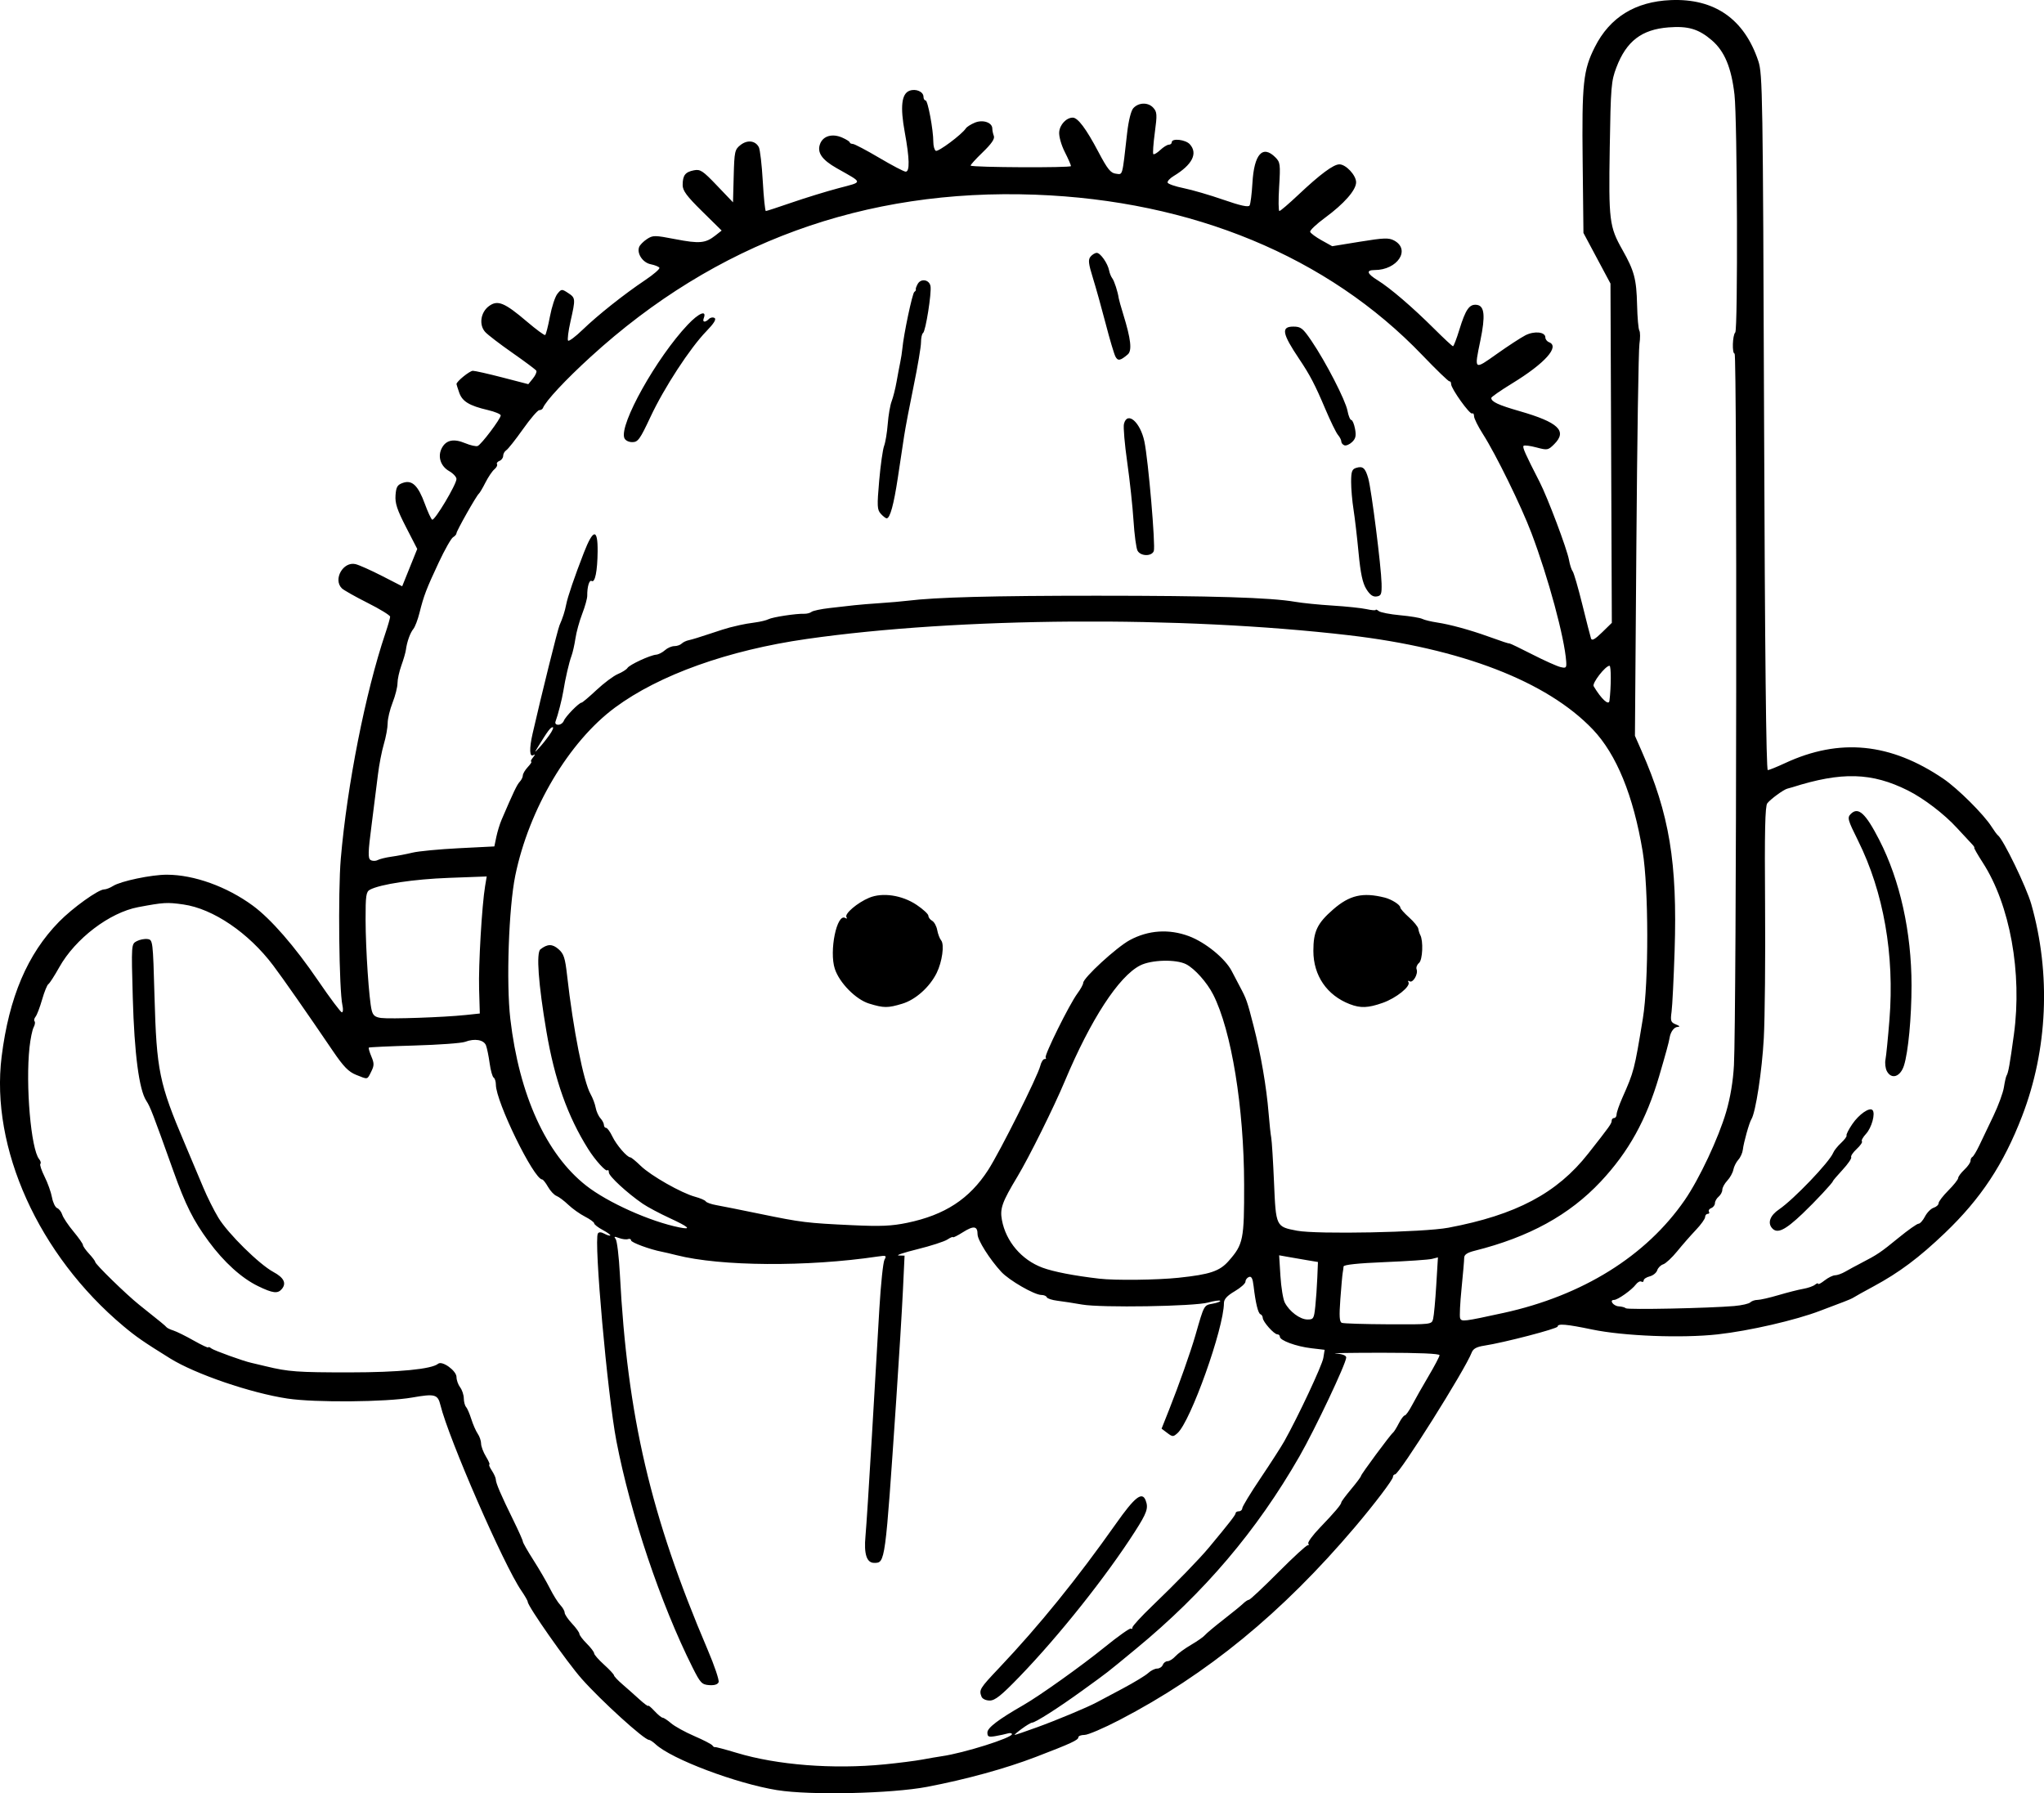 <?xml version="1.0" encoding="UTF-8" standalone="no"?>
<!-- Created with Inkscape (http://www.inkscape.org/) -->

<svg
   width="220.031mm"
   height="193.04mm"
   viewBox="0 0 220.031 193.04"
   version="1.1"
   id="svg5"
   xml:space="preserve"
   xmlns="http://www.w3.org/2000/svg"
   xmlns:svg="http://www.w3.org/2000/svg"><defs
     id="defs2" /><g
     id="layer1"
     transform="translate(-3.822,-50.652)"><path
       style="fill:#000000;stroke-width:0.265"
       d="m 87.497,243.359 c -4.439,-0.719 -11.385,-3.342 -13.112,-4.951 -0.275,-0.256 -0.595,-0.466 -0.71,-0.466 -0.507,-7.9e-4 -5.133,-4.201 -7.227,-6.563 -1.581,-1.783 -5.815,-7.82 -5.815,-8.29 0,-0.112 -0.311,-0.656 -0.691,-1.208 -1.886,-2.739 -7.815,-16.338 -8.709,-19.977 -0.284,-1.157 -0.597,-1.24 -3.035,-0.813 -2.82,0.495 -10.462,0.559 -13.428,0.113 -3.955,-0.595 -9.918,-2.635 -12.634,-4.322 -2.88,-1.79 -3.649,-2.321 -5.027,-3.475 -9.127,-7.644 -14.337,-19.177 -13.11,-29.021 0.795,-6.375 2.778,-11.034 6.174,-14.505 1.469,-1.501 4.234,-3.485 4.859,-3.485 0.207,0 0.64,-0.167 0.962,-0.371 0.831,-0.526 4.139,-1.218 5.798,-1.213 2.925,0.008 6.447,1.277 9.244,3.329 1.949,1.43 4.507,4.371 7.057,8.11 1.265,1.855 2.404,3.373 2.53,3.373 0.126,7e-5 0.155,-0.327 0.065,-0.727 -0.37,-1.634 -0.491,-12.195 -0.181,-15.809 0.678,-7.896 2.654,-17.893 4.79,-24.234 0.286,-0.85 0.521,-1.667 0.521,-1.816 0,-0.149 -1.091,-0.818 -2.425,-1.488 -1.333,-0.67 -2.584,-1.377 -2.778,-1.571 -0.959,-0.959 0.149,-2.911 1.476,-2.601 0.376,0.088 1.661,0.661 2.855,1.273 l 2.171,1.113 0.81,-2.01 0.81,-2.01 -1.208,-2.349 c -0.961,-1.868 -1.192,-2.57 -1.129,-3.431 0.067,-0.907 0.196,-1.124 0.799,-1.334 0.982,-0.343 1.638,0.288 2.363,2.276 0.312,0.855 0.663,1.613 0.781,1.686 0.255,0.158 2.62,-3.796 2.617,-4.377 -7.9e-4,-0.221 -0.354,-0.603 -0.784,-0.848 -0.937,-0.533 -1.27,-1.59 -0.787,-2.493 0.461,-0.862 1.278,-1.029 2.513,-0.513 0.559,0.233 1.162,0.368 1.34,0.3 0.383,-0.147 2.482,-2.932 2.482,-3.294 0,-0.137 -0.625,-0.396 -1.389,-0.576 -2.007,-0.472 -2.748,-0.923 -3.08,-1.874 -0.161,-0.463 -0.293,-0.878 -0.293,-0.922 0,-0.277 1.42,-1.428 1.761,-1.428 0.228,0 1.665,0.324 3.193,0.72 l 2.778,0.72 0.498,-0.615 c 0.274,-0.338 0.437,-0.715 0.361,-0.837 -0.075,-0.122 -1.236,-0.988 -2.578,-1.926 -1.343,-0.937 -2.658,-1.945 -2.923,-2.24 -0.691,-0.768 -0.498,-2.114 0.399,-2.781 0.936,-0.696 1.675,-0.395 4.093,1.664 0.995,0.847 1.879,1.498 1.964,1.445 0.085,-0.053 0.315,-0.948 0.512,-1.99 0.197,-1.042 0.558,-2.143 0.804,-2.446 0.43,-0.531 0.474,-0.534 1.143,-0.096 0.818,0.536 0.824,0.604 0.267,3.07 -0.236,1.043 -0.352,1.974 -0.258,2.067 0.094,0.094 0.793,-0.43 1.553,-1.164 1.649,-1.591 4.457,-3.821 6.747,-5.356 0.913,-0.612 1.6,-1.21 1.527,-1.329 -0.073,-0.119 -0.494,-0.288 -0.936,-0.376 -0.855,-0.171 -1.513,-1.155 -1.242,-1.86 0.084,-0.219 0.461,-0.6 0.838,-0.848 0.645,-0.423 0.825,-0.422 3.066,0.011 2.583,0.499 3.235,0.44 4.288,-0.387 l 0.689,-0.542 -2.101,-2.07 c -1.673,-1.648 -2.1,-2.227 -2.097,-2.837 0.005,-1.037 0.276,-1.392 1.2,-1.576 0.7,-0.14 0.959,0.031 2.5,1.645 l 1.72,1.8 0.075,-2.827 c 0.07,-2.65 0.116,-2.859 0.731,-3.343 0.737,-0.58 1.593,-0.482 1.971,0.225 0.136,0.254 0.328,1.906 0.428,3.671 0.1,1.765 0.249,3.21 0.331,3.21 0.082,0 1.344,-0.412 2.805,-0.916 1.46,-0.504 3.722,-1.199 5.026,-1.545 2.668,-0.707 2.685,-0.514 -0.19,-2.143 -1.618,-0.916 -2.154,-1.7 -1.8,-2.63 0.327,-0.859 1.324,-1.138 2.388,-0.666 0.442,0.196 0.803,0.426 0.803,0.511 0,0.086 0.149,0.16 0.331,0.166 0.182,0.005 1.462,0.679 2.844,1.496 1.382,0.818 2.662,1.488 2.844,1.49 0.454,0.004 0.422,-1.409 -0.098,-4.247 -0.504,-2.752 -0.345,-4.141 0.509,-4.464 0.683,-0.258 1.507,0.099 1.507,0.653 0,0.213 0.102,0.388 0.226,0.388 0.243,0 0.833,3.163 0.833,4.467 0,0.436 0.119,0.867 0.265,0.957 0.247,0.153 2.81,-1.759 3.235,-2.413 0.106,-0.163 0.541,-0.441 0.968,-0.617 0.869,-0.36 1.882,-0.017 1.882,0.637 0,0.201 0.075,0.561 0.167,0.8 0.115,0.301 -0.256,0.842 -1.213,1.764 -0.759,0.731 -1.337,1.372 -1.285,1.424 0.198,0.198 10.798,0.248 10.798,0.051 -1.7e-4,-0.114 -0.3,-0.798 -0.666,-1.521 -0.376,-0.742 -0.638,-1.671 -0.603,-2.134 0.061,-0.804 0.771,-1.562 1.462,-1.562 0.547,0 1.441,1.193 2.74,3.654 0.998,1.892 1.334,2.313 1.9,2.381 0.762,0.091 0.668,0.431 1.215,-4.397 0.148,-1.307 0.416,-2.383 0.661,-2.653 0.572,-0.633 1.599,-0.657 2.148,-0.051 0.413,0.456 0.43,0.735 0.168,2.684 -0.161,1.196 -0.233,2.235 -0.159,2.309 0.073,0.073 0.409,-0.125 0.745,-0.441 0.336,-0.316 0.752,-0.574 0.925,-0.574 0.173,0 0.314,-0.119 0.314,-0.265 0,-0.456 1.484,-0.288 1.943,0.219 0.892,0.985 0.266,2.212 -1.747,3.426 -0.402,0.242 -0.691,0.559 -0.642,0.705 0.048,0.145 0.828,0.414 1.732,0.597 0.904,0.183 2.828,0.744 4.275,1.247 1.831,0.636 2.687,0.824 2.815,0.617 0.101,-0.163 0.239,-1.257 0.307,-2.43 0.179,-3.098 1.098,-4.125 2.467,-2.756 0.527,0.527 0.556,0.748 0.408,3.175 -0.087,1.434 -0.075,2.607 0.029,2.607 0.103,-7.94e-4 1.021,-0.787 2.039,-1.747 2.354,-2.219 3.781,-3.278 4.417,-3.278 0.704,0 1.8,1.175 1.8,1.93 0,0.837 -1.289,2.307 -3.353,3.823 -0.925,0.679 -1.642,1.359 -1.592,1.512 0.049,0.152 0.603,0.563 1.231,0.912 l 1.142,0.635 2.996,-0.487 c 2.557,-0.415 3.094,-0.435 3.663,-0.13 1.822,0.975 0.369,3.183 -2.094,3.183 -0.946,0 -0.832,0.386 0.322,1.098 1.335,0.823 3.757,2.9 6.073,5.206 1.048,1.044 1.967,1.898 2.043,1.898 0.076,0 0.384,-0.804 0.686,-1.786 0.678,-2.206 1.086,-2.781 1.892,-2.667 0.815,0.115 0.918,1.179 0.37,3.829 -0.67,3.238 -0.707,3.208 1.768,1.453 1.201,-0.851 2.583,-1.753 3.071,-2.004 0.968,-0.497 2.154,-0.373 2.154,0.225 0,0.2 0.179,0.432 0.397,0.516 1.19,0.457 -0.439,2.276 -3.969,4.433 -1.237,0.756 -2.249,1.46 -2.249,1.565 0,0.411 0.754,0.763 3.043,1.421 4.181,1.203 5.16,2.129 3.743,3.546 -0.665,0.665 -0.742,0.679 -1.923,0.363 -0.677,-0.181 -1.3,-0.259 -1.385,-0.174 -0.145,0.145 0.165,0.845 1.727,3.89 0.868,1.693 2.95,7.218 3.16,8.388 0.093,0.52 0.272,1.076 0.398,1.234 0.125,0.159 0.592,1.766 1.038,3.572 0.446,1.806 0.868,3.452 0.938,3.659 0.091,0.27 0.424,0.086 1.183,-0.656 l 1.056,-1.031 -0.073,-18.262 -0.073,-18.262 -1.455,-2.725 -1.455,-2.725 -0.084,-7.635 c -0.094,-8.495 0.054,-9.885 1.318,-12.39 1.608,-3.187 4.348,-4.878 8.163,-5.038 4.712,-0.197 7.92,2.037 9.429,6.568 0.458,1.375 0.492,3.509 0.619,38.894 0.088,24.705 0.224,37.435 0.399,37.427 0.146,-0.006 0.979,-0.343 1.852,-0.749 5.875,-2.732 11.368,-2.187 17.066,1.692 1.545,1.052 4.336,3.832 5.173,5.154 0.277,0.437 0.584,0.854 0.684,0.927 0.571,0.42 3.071,5.581 3.589,7.407 2.127,7.495 1.772,15.658 -0.992,22.826 -2,5.187 -4.435,8.87 -8.313,12.578 -2.773,2.651 -4.918,4.255 -7.682,5.744 -1.019,0.549 -1.971,1.079 -2.117,1.179 -0.146,0.1 -0.622,0.312 -1.058,0.471 -0.437,0.159 -1.584,0.594 -2.551,0.967 -2.618,1.011 -7.653,2.171 -11.053,2.546 -3.859,0.426 -10.119,0.183 -13.516,-0.526 -2.767,-0.577 -3.704,-0.657 -3.704,-0.317 0,0.228 -5.782,1.734 -7.892,2.056 -0.83,0.127 -1.204,0.33 -1.359,0.739 -0.698,1.835 -7.796,13.12 -8.253,13.12 -0.123,0 -0.223,0.122 -0.223,0.27 0,0.295 -1.989,2.918 -4.093,5.399 -7.841,9.245 -15.933,15.876 -25.337,20.763 -1.707,0.887 -3.403,1.613 -3.769,1.613 -0.366,0 -0.666,0.113 -0.666,0.252 0,0.301 -0.786,0.664 -4.576,2.117 -3.272,1.255 -7.493,2.416 -11.696,3.219 -3.847,0.735 -12.607,0.929 -16.132,0.358 z m 11.54,-2.777 c 1.507,-0.149 3.335,-0.382 4.063,-0.518 0.728,-0.136 1.68,-0.299 2.117,-0.362 2.368,-0.341 7.529,-1.966 7.537,-2.372 0.002,-0.119 -0.204,-0.153 -0.459,-0.076 -0.255,0.077 -0.85,0.206 -1.323,0.286 -0.736,0.125 -0.86,0.068 -0.86,-0.393 0,-0.502 1.181,-1.401 3.873,-2.946 1.752,-1.006 6.265,-4.222 8.747,-6.234 1.468,-1.19 2.741,-2.091 2.83,-2.003 0.088,0.088 0.161,0.035 0.161,-0.118 0,-0.154 0.977,-1.215 2.171,-2.359 2.471,-2.367 5.038,-5.012 6.075,-6.259 2.172,-2.612 2.866,-3.505 2.866,-3.688 0,-0.112 0.159,-0.203 0.353,-0.203 0.194,0 0.357,-0.149 0.362,-0.331 0.005,-0.182 0.892,-1.64 1.97,-3.241 1.078,-1.601 2.227,-3.387 2.554,-3.969 1.495,-2.668 4.07,-8.162 4.199,-8.959 l 0.143,-0.883 -1.446,-0.17 c -1.61,-0.189 -3.373,-0.835 -3.373,-1.236 0,-0.144 -0.125,-0.261 -0.277,-0.261 -0.352,0 -1.555,-1.354 -1.566,-1.764 -0.005,-0.17 -0.117,-0.348 -0.249,-0.397 -0.254,-0.093 -0.526,-1.212 -0.739,-3.047 -0.094,-0.81 -0.228,-1.068 -0.5,-0.964 -0.204,0.079 -0.372,0.303 -0.372,0.5 0,0.197 -0.521,0.663 -1.158,1.036 -0.814,0.477 -1.159,0.853 -1.161,1.268 -0.017,2.739 -3.581,12.731 -4.994,14 -0.466,0.419 -0.534,0.418 -1.108,-0.015 l -0.611,-0.461 0.829,-2.087 c 1.033,-2.601 2.304,-6.198 2.805,-7.939 0.964,-3.353 0.908,-3.25 1.888,-3.434 0.505,-0.095 0.859,-0.232 0.786,-0.305 -0.073,-0.073 -0.651,0.01 -1.284,0.185 -1.523,0.42 -11.527,0.581 -13.587,0.219 -0.873,-0.154 -2.064,-0.338 -2.646,-0.408 -0.582,-0.071 -1.098,-0.24 -1.147,-0.376 -0.049,-0.136 -0.309,-0.247 -0.579,-0.247 -0.749,0 -3.472,-1.568 -4.322,-2.489 -1.244,-1.347 -2.552,-3.418 -2.552,-4.04 0,-0.9 -0.414,-0.959 -1.578,-0.224 -0.587,0.371 -1.068,0.611 -1.068,0.533 0,-0.078 -0.271,0.035 -0.601,0.252 -0.331,0.217 -1.789,0.688 -3.241,1.047 -1.452,0.359 -2.354,0.661 -2.005,0.671 l 0.635,0.017 -0.178,3.77 c -0.098,2.074 -0.42,7.342 -0.715,11.708 -1.2,17.727 -1.182,17.595 -2.383,17.595 -0.803,0 -1.113,-0.959 -0.931,-2.884 0.09,-0.961 0.401,-5.795 0.689,-10.743 0.288,-4.948 0.651,-11.139 0.806,-13.758 0.155,-2.619 0.403,-4.983 0.551,-5.252 0.246,-0.447 0.182,-0.476 -0.742,-0.339 -7.572,1.126 -16.905,1.062 -21.647,-0.148 -0.582,-0.148 -1.296,-0.315 -1.587,-0.371 -1.28,-0.245 -3.308,-0.995 -3.308,-1.224 0,-0.138 -0.149,-0.198 -0.331,-0.134 -0.182,0.064 -0.616,0.011 -0.965,-0.119 -0.501,-0.186 -0.577,-0.164 -0.361,0.104 0.15,0.187 0.355,1.887 0.455,3.779 0.809,15.348 3.308,26.043 9.446,40.426 0.732,1.716 1.265,3.292 1.184,3.503 -0.095,0.248 -0.455,0.361 -1.016,0.32 -0.792,-0.058 -0.952,-0.229 -1.797,-1.916 -3.427,-6.838 -6.679,-16.511 -8.188,-24.349 -0.965,-5.013 -2.447,-21.621 -1.995,-22.352 0.107,-0.173 0.347,-0.165 0.699,0.023 0.295,0.158 0.58,0.242 0.635,0.188 0.055,-0.055 -0.313,-0.321 -0.816,-0.592 -0.504,-0.271 -0.916,-0.591 -0.916,-0.711 0,-0.12 -0.446,-0.446 -0.992,-0.725 -0.546,-0.279 -1.355,-0.855 -1.799,-1.279 -0.444,-0.425 -1.013,-0.852 -1.266,-0.949 -0.253,-0.097 -0.664,-0.535 -0.913,-0.973 -0.249,-0.438 -0.531,-0.797 -0.627,-0.798 -0.9,-0.009 -4.986,-8.371 -4.986,-10.204 0,-0.338 -0.108,-0.681 -0.24,-0.763 -0.132,-0.082 -0.325,-0.773 -0.43,-1.537 -0.104,-0.764 -0.281,-1.63 -0.392,-1.924 -0.231,-0.612 -1.218,-0.782 -2.254,-0.388 -0.377,0.143 -2.843,0.322 -5.479,0.397 -2.637,0.075 -4.834,0.176 -4.883,0.225 -0.049,0.049 0.075,0.479 0.275,0.955 0.312,0.741 0.309,0.977 -0.015,1.628 -0.446,0.894 -0.326,0.868 -1.63,0.347 -0.812,-0.325 -1.353,-0.882 -2.506,-2.58 -2.822,-4.155 -5.34,-7.763 -6.417,-9.193 -2.649,-3.518 -6.474,-6.114 -9.679,-6.568 -1.746,-0.247 -2.107,-0.226 -4.848,0.289 -3.086,0.579 -6.777,3.389 -8.501,6.47 -0.514,0.92 -1.043,1.739 -1.175,1.82 -0.132,0.082 -0.434,0.827 -0.672,1.656 -0.238,0.829 -0.554,1.66 -0.703,1.845 -0.149,0.185 -0.198,0.409 -0.11,0.498 0.088,0.088 0.043,0.381 -0.101,0.65 -0.144,0.269 -0.343,1.236 -0.442,2.148 -0.44,4.055 0.157,10.978 1.038,12.04 0.159,0.191 0.218,0.419 0.131,0.506 -0.087,0.087 0.118,0.709 0.455,1.383 0.337,0.673 0.696,1.677 0.796,2.231 0.101,0.553 0.35,1.07 0.555,1.149 0.205,0.079 0.452,0.4 0.55,0.714 0.098,0.314 0.638,1.123 1.201,1.798 0.562,0.675 1.023,1.331 1.023,1.458 0,0.127 0.298,0.552 0.661,0.944 0.364,0.392 0.661,0.789 0.661,0.881 0,0.242 3.374,3.53 4.74,4.618 2.378,1.895 2.804,2.244 2.933,2.407 0.073,0.092 0.406,0.253 0.742,0.357 0.335,0.105 1.317,0.59 2.183,1.08 0.865,0.489 1.574,0.822 1.574,0.739 0,-0.083 0.149,-0.033 0.331,0.111 0.282,0.223 3.498,1.383 4.299,1.55 0.146,0.03 0.86,0.2 1.587,0.376 2.407,0.583 3.39,0.655 8.996,0.653 5.285,-0.002 8.829,-0.347 9.528,-0.927 0.441,-0.366 1.981,0.749 1.981,1.433 0,0.322 0.175,0.816 0.388,1.098 0.214,0.282 0.392,0.817 0.397,1.188 0.005,0.371 0.113,0.788 0.241,0.926 0.128,0.138 0.383,0.728 0.567,1.31 0.184,0.582 0.496,1.293 0.693,1.58 0.198,0.287 0.36,0.763 0.36,1.058 5.3e-4,0.295 0.237,0.923 0.525,1.396 0.288,0.473 0.453,0.86 0.365,0.86 -0.087,0 0.034,0.293 0.268,0.652 0.235,0.359 0.427,0.787 0.427,0.952 0,0.386 0.565,1.702 1.868,4.349 0.573,1.165 1.042,2.215 1.042,2.335 0,0.12 0.509,1.012 1.13,1.984 0.622,0.971 1.425,2.352 1.786,3.069 0.361,0.717 0.864,1.52 1.119,1.786 0.255,0.266 0.464,0.632 0.464,0.814 8e-4,0.182 0.358,0.711 0.794,1.176 0.436,0.465 0.793,0.962 0.793,1.104 0,0.142 0.357,0.616 0.794,1.052 0.437,0.437 0.794,0.908 0.794,1.048 0,0.14 0.476,0.684 1.058,1.21 0.582,0.526 1.067,1.046 1.077,1.155 0.01,0.11 0.414,0.54 0.897,0.956 0.483,0.416 1.308,1.148 1.833,1.627 0.525,0.479 0.955,0.794 0.955,0.701 0,-0.093 0.302,0.157 0.672,0.556 0.37,0.399 0.768,0.725 0.885,0.725 0.117,0 0.528,0.271 0.913,0.601 0.385,0.331 1.505,0.948 2.489,1.373 0.984,0.424 1.861,0.878 1.951,1.009 0.089,0.131 0.208,0.211 0.265,0.179 0.057,-0.032 1.115,0.247 2.352,0.621 4.356,1.316 10.381,1.785 15.913,1.239 z m 10.441,-7.292 c -0.283,-0.737 -0.195,-0.88 1.899,-3.093 4.33,-4.576 8.367,-9.561 12.574,-15.522 2.036,-2.885 2.818,-3.499 3.198,-2.508 0.316,0.824 0.142,1.33 -1.157,3.358 -3.108,4.851 -8.147,11.185 -12.412,15.605 -1.96,2.031 -2.644,2.58 -3.215,2.58 -0.417,0 -0.794,-0.178 -0.886,-0.419 z M 31.608,189.103 c -1.773,-0.858 -3.669,-2.573 -5.318,-4.811 -1.657,-2.248 -2.496,-3.92 -3.807,-7.59 -2.229,-6.236 -2.489,-6.911 -2.91,-7.551 -0.78,-1.186 -1.289,-5.062 -1.458,-11.099 -0.161,-5.758 -0.16,-5.772 0.422,-6.084 0.321,-0.172 0.846,-0.275 1.165,-0.23 0.574,0.082 0.584,0.161 0.751,6.168 0.223,8.008 0.504,9.372 3.27,15.875 0.681,1.601 1.574,3.722 1.986,4.713 0.412,0.992 1.144,2.456 1.628,3.255 1.026,1.692 4.392,5.009 5.915,5.828 1.127,0.606 1.427,1.206 0.912,1.827 -0.442,0.532 -0.961,0.471 -2.556,-0.301 z m 83.809,47.501 c 2.184,-0.792 5.412,-2.14 6.467,-2.701 0.291,-0.155 1.539,-0.818 2.773,-1.475 1.234,-0.656 2.477,-1.411 2.762,-1.676 0.285,-0.266 0.721,-0.483 0.969,-0.483 0.248,0 0.52,-0.179 0.603,-0.397 0.084,-0.218 0.316,-0.397 0.516,-0.397 0.2,0 0.579,-0.237 0.841,-0.527 0.262,-0.29 1.025,-0.847 1.695,-1.237 0.67,-0.391 1.337,-0.858 1.482,-1.038 0.146,-0.18 1.038,-0.929 1.984,-1.664 0.946,-0.735 1.908,-1.519 2.139,-1.743 0.23,-0.223 0.513,-0.406 0.627,-0.406 0.115,0 1.533,-1.331 3.153,-2.958 1.619,-1.627 3.043,-2.934 3.163,-2.904 0.12,0.03 0.149,-0.057 0.066,-0.192 -0.084,-0.136 0.473,-0.897 1.237,-1.692 1.598,-1.662 2.316,-2.51 2.316,-2.736 0,-0.087 0.476,-0.728 1.058,-1.423 0.582,-0.695 1.058,-1.333 1.058,-1.418 0,-0.171 3.171,-4.459 3.452,-4.667 0.098,-0.073 0.377,-0.519 0.619,-0.992 0.242,-0.473 0.533,-0.86 0.646,-0.86 0.113,0 0.471,-0.506 0.795,-1.124 0.324,-0.618 1.118,-2.017 1.764,-3.109 0.646,-1.091 1.178,-2.103 1.182,-2.249 0.005,-0.169 -2.213,-0.265 -6.143,-0.265 -3.383,0 -5.645,0.037 -5.027,0.081 0.714,0.052 1.124,0.209 1.124,0.43 0,0.627 -3.353,7.715 -5.036,10.648 -4.597,8.008 -10.235,14.646 -17.586,20.705 -3.4,2.803 -2.833,2.362 -5.821,4.526 -2.534,1.836 -5.032,3.429 -5.377,3.429 -0.115,0 -0.613,0.298 -1.106,0.661 -0.493,0.364 -0.837,0.661 -0.763,0.661 0.073,0 1.138,-0.364 2.366,-0.809 z m 42.678,-43.986 c 0.084,-0.336 0.235,-1.961 0.335,-3.611 l 0.182,-3.001 -0.653,0.164 c -0.359,0.09 -2.64,0.245 -5.069,0.345 -2.892,0.119 -4.423,0.281 -4.437,0.471 -0.011,0.159 -0.053,0.468 -0.094,0.687 -0.041,0.218 -0.154,1.487 -0.252,2.82 -0.136,1.854 -0.099,2.455 0.16,2.559 0.186,0.075 2.439,0.145 5.006,0.157 4.662,0.021 4.668,0.02 4.821,-0.589 z m 7.547,-0.627 c 8.527,-1.861 15.381,-6.126 19.541,-12.161 1.567,-2.273 3.631,-6.668 4.456,-9.488 0.451,-1.543 0.746,-3.313 0.837,-5.027 0.276,-5.214 0.345,-76.597 0.073,-76.597 -0.291,0 -0.232,-1.979 0.068,-2.279 0.294,-0.294 0.221,-22.951 -0.083,-25.601 -0.334,-2.914 -1.072,-4.68 -2.449,-5.858 -1.416,-1.212 -2.543,-1.546 -4.658,-1.38 -2.887,0.227 -4.523,1.481 -5.599,4.294 -0.566,1.479 -0.615,2.073 -0.722,8.678 -0.126,7.827 -0.045,8.482 1.364,10.974 1.278,2.261 1.514,3.149 1.579,5.934 0.032,1.353 0.141,2.593 0.242,2.756 0.102,0.163 0.106,0.818 0.01,1.455 -0.097,0.637 -0.245,10.386 -0.329,21.664 l -0.154,20.505 0.699,1.587 c 3.018,6.855 3.879,12.054 3.572,21.555 -0.097,2.988 -0.244,5.938 -0.328,6.555 -0.136,1.002 -0.086,1.15 0.47,1.372 0.411,0.164 0.475,0.255 0.188,0.266 -0.397,0.015 -0.776,0.538 -0.877,1.207 -0.062,0.414 -0.402,1.662 -1.119,4.101 -1.382,4.706 -3.29,8.147 -6.29,11.344 -3.377,3.599 -7.707,5.974 -13.571,7.445 -0.798,0.2 -1.124,0.419 -1.124,0.755 0,0.26 -0.129,1.752 -0.286,3.315 -0.157,1.563 -0.226,2.998 -0.153,3.188 0.152,0.397 0.377,0.37 4.643,-0.561 z m -20.234,-0.681 c 0.081,-0.764 0.179,-2.158 0.217,-3.098 l 0.07,-1.709 -1.191,-0.199 c -0.655,-0.11 -1.595,-0.272 -2.089,-0.361 l -0.898,-0.161 0.139,2.226 c 0.076,1.224 0.288,2.513 0.469,2.863 0.497,0.959 1.63,1.808 2.426,1.819 0.661,0.009 0.718,-0.083 0.856,-1.38 z m 45.12,-0.071 c 0.792,-0.068 1.56,-0.244 1.707,-0.39 0.146,-0.146 0.497,-0.266 0.78,-0.266 0.283,0 1.301,-0.233 2.262,-0.517 0.962,-0.284 2.16,-0.588 2.664,-0.675 0.503,-0.087 1.069,-0.285 1.257,-0.441 0.188,-0.156 0.342,-0.201 0.342,-0.1 0,0.101 0.314,-0.063 0.697,-0.364 0.383,-0.302 0.889,-0.55 1.124,-0.552 0.235,-0.002 0.725,-0.177 1.089,-0.388 0.364,-0.211 1.138,-0.63 1.72,-0.931 1.751,-0.905 2.099,-1.14 4.028,-2.718 1.019,-0.833 1.985,-1.515 2.147,-1.515 0.162,0 0.475,-0.349 0.695,-0.775 0.22,-0.426 0.64,-0.851 0.933,-0.944 0.293,-0.093 0.532,-0.313 0.532,-0.489 0,-0.176 0.472,-0.793 1.05,-1.371 0.577,-0.578 1.054,-1.179 1.058,-1.336 0.005,-0.157 0.306,-0.564 0.67,-0.906 0.364,-0.342 0.661,-0.769 0.661,-0.95 0,-0.181 0.089,-0.368 0.198,-0.417 0.109,-0.049 0.454,-0.624 0.766,-1.279 0.312,-0.655 0.994,-2.084 1.516,-3.175 0.521,-1.091 1.022,-2.461 1.112,-3.043 0.09,-0.582 0.218,-1.147 0.285,-1.256 0.192,-0.314 0.348,-1.183 0.792,-4.433 0.906,-6.627 -0.423,-13.965 -3.35,-18.493 -0.574,-0.888 -0.987,-1.615 -0.917,-1.615 0.07,0 -0.082,-0.215 -0.337,-0.478 -0.255,-0.263 -0.946,-1.007 -1.537,-1.654 -1.356,-1.485 -3.567,-3.172 -5.276,-4.027 -3.882,-1.941 -7.129,-2.031 -12.435,-0.343 -0.146,0.046 -0.384,0.112 -0.529,0.147 -0.403,0.096 -1.812,1.124 -2.168,1.582 -0.236,0.304 -0.296,3.053 -0.238,10.858 0.043,5.748 -0.019,12.237 -0.137,14.42 -0.191,3.528 -0.876,8 -1.337,8.731 -0.232,0.369 -0.835,2.517 -0.918,3.272 -0.038,0.344 -0.257,0.834 -0.487,1.088 -0.23,0.254 -0.471,0.736 -0.535,1.069 -0.064,0.334 -0.358,0.864 -0.653,1.178 -0.295,0.314 -0.536,0.757 -0.536,0.985 0,0.227 -0.179,0.562 -0.397,0.743 -0.218,0.181 -0.397,0.497 -0.397,0.702 0,0.205 -0.178,0.441 -0.395,0.524 -0.217,0.083 -0.329,0.258 -0.249,0.389 0.081,0.13 0.02,0.237 -0.134,0.237 -0.154,0 -0.28,0.155 -0.28,0.344 0,0.189 -0.448,0.814 -0.995,1.389 -0.547,0.575 -1.451,1.606 -2.008,2.292 -0.557,0.685 -1.234,1.317 -1.505,1.403 -0.271,0.086 -0.562,0.376 -0.648,0.646 -0.085,0.269 -0.449,0.563 -0.807,0.653 -0.359,0.09 -0.652,0.287 -0.652,0.439 0,0.151 -0.111,0.207 -0.246,0.123 -0.136,-0.084 -0.404,0.058 -0.596,0.315 -0.442,0.591 -1.951,1.658 -2.343,1.658 -0.56,0 -0.078,0.661 0.505,0.692 0.32,0.017 0.661,0.11 0.758,0.206 0.175,0.175 8.96,-0.006 11.699,-0.242 z m 4.031,-8.404 c -0.477,-0.574 -0.177,-1.351 0.769,-1.993 1.583,-1.075 5.444,-5.113 5.835,-6.101 0.093,-0.236 0.477,-0.714 0.852,-1.063 0.375,-0.349 0.637,-0.707 0.582,-0.797 -0.055,-0.089 0.221,-0.637 0.615,-1.216 0.724,-1.066 1.865,-1.856 2.183,-1.51 0.328,0.356 -0.094,1.894 -0.697,2.546 -0.333,0.359 -0.534,0.724 -0.447,0.81 0.087,0.087 -0.166,0.459 -0.563,0.826 -0.396,0.367 -0.662,0.764 -0.59,0.88 0.072,0.117 -0.342,0.725 -0.92,1.351 -0.578,0.626 -1.051,1.18 -1.051,1.231 0,0.16 -1.934,2.23 -3.266,3.496 -1.912,1.818 -2.747,2.207 -3.301,1.54 z m 12.38,-16.874 c -0.16,-0.3 -0.228,-0.865 -0.15,-1.257 0.078,-0.392 0.27,-2.329 0.428,-4.305 0.555,-6.959 -0.629,-13.713 -3.373,-19.238 -1.131,-2.276 -1.189,-2.49 -0.788,-2.891 0.8,-0.8 1.584,-0.086 3.06,2.788 2.239,4.359 3.474,9.926 3.476,15.666 0.001,3.445 -0.353,7.193 -0.815,8.635 -0.389,1.215 -1.343,1.528 -1.838,0.603 z m -76.215,22.234 c 3.351,-0.353 4.393,-0.704 5.36,-1.805 1.577,-1.796 1.675,-2.283 1.664,-8.242 -0.015,-8.277 -1.365,-16.561 -3.33,-20.432 -0.66,-1.3 -1.982,-2.785 -2.904,-3.262 -1.084,-0.561 -3.749,-0.493 -4.963,0.127 -2.299,1.173 -5.315,5.807 -8.106,12.455 -1.188,2.83 -3.855,8.203 -5.095,10.265 -1.659,2.758 -1.905,3.445 -1.674,4.685 0.428,2.305 2.11,4.284 4.355,5.123 1.18,0.441 3.406,0.873 6.117,1.187 1.731,0.201 6.217,0.148 8.576,-0.1 z m 29.013,-5.383 c 7.28,-1.372 11.691,-3.709 15.044,-7.971 2.34,-2.974 2.532,-3.243 2.532,-3.548 0,-0.159 0.119,-0.289 0.265,-0.289 0.146,0 0.265,-0.175 0.265,-0.39 0,-0.214 0.278,-1.018 0.618,-1.786 1.262,-2.849 1.293,-2.969 2.21,-8.54 0.641,-3.896 0.628,-14.065 -0.024,-17.992 -0.996,-5.999 -2.817,-10.452 -5.369,-13.127 -4.933,-5.171 -14.142,-8.724 -26.275,-10.137 -18.098,-2.107 -41.956,-1.943 -58.341,0.403 -8.465,1.212 -15.865,3.858 -20.629,7.378 -4.972,3.673 -9.268,10.908 -10.743,18.092 -0.706,3.441 -0.987,11.541 -0.534,15.428 0.953,8.184 3.855,14.566 8.161,17.945 2.327,1.827 6.894,3.873 10.053,4.504 1.356,0.271 1.018,-0.046 -1.089,-1.019 -1.072,-0.495 -2.362,-1.184 -2.867,-1.529 -1.675,-1.148 -3.651,-2.971 -3.651,-3.368 0,-0.215 -0.071,-0.321 -0.157,-0.234 -0.172,0.172 -1.31,-1.086 -2.061,-2.279 -2.219,-3.523 -3.621,-7.47 -4.503,-12.673 -0.867,-5.113 -1.112,-8.474 -0.645,-8.837 0.761,-0.592 1.282,-0.596 1.946,-0.018 0.57,0.496 0.711,0.929 0.926,2.835 0.65,5.778 1.769,11.437 2.527,12.772 0.229,0.404 0.475,1.057 0.547,1.453 0.072,0.395 0.301,0.908 0.511,1.139 0.209,0.231 0.38,0.559 0.38,0.73 0,0.17 0.105,0.31 0.234,0.31 0.129,0 0.432,0.417 0.674,0.927 0.429,0.905 1.587,2.248 1.936,2.248 0.096,0 0.597,0.41 1.112,0.912 1.086,1.057 4.385,2.932 5.856,3.328 0.556,0.15 1.075,0.375 1.152,0.5 0.077,0.125 0.588,0.306 1.136,0.403 0.547,0.096 2.662,0.519 4.699,0.939 4.471,0.922 5.039,0.991 9.922,1.219 3.076,0.144 4.254,0.092 5.941,-0.259 4.045,-0.842 6.69,-2.57 8.699,-5.683 1.273,-1.973 5.337,-10.095 5.612,-11.214 0.098,-0.4 0.304,-0.728 0.458,-0.728 0.154,0 0.209,-0.071 0.122,-0.158 -0.193,-0.193 2.546,-5.728 3.415,-6.902 0.343,-0.463 0.624,-0.975 0.624,-1.137 0,-0.539 3.58,-3.829 5.006,-4.602 1.997,-1.081 4.228,-1.232 6.375,-0.429 1.779,0.665 3.909,2.404 4.611,3.764 0.245,0.475 0.637,1.222 0.869,1.658 0.719,1.351 0.785,1.539 1.48,4.246 0.787,3.062 1.388,6.558 1.619,9.405 0.089,1.105 0.216,2.287 0.282,2.627 0.065,0.339 0.199,2.499 0.298,4.799 0.205,4.786 0.199,4.775 2.479,5.208 2.135,0.406 13.633,0.179 16.29,-0.322 z m -62.361,-24.128 c -1.425,-0.439 -3.188,-2.224 -3.686,-3.732 -0.632,-1.915 0.216,-6.041 1.126,-5.479 0.169,0.104 0.22,0.062 0.12,-0.1 -0.22,-0.356 1.18,-1.547 2.439,-2.075 1.444,-0.606 3.559,-0.289 5.127,0.767 0.691,0.465 1.256,0.989 1.257,1.164 2.7e-4,0.175 0.183,0.42 0.406,0.544 0.223,0.125 0.468,0.573 0.545,0.997 0.077,0.424 0.268,0.925 0.424,1.113 0.368,0.444 0.11,2.313 -0.484,3.51 -0.754,1.52 -2.265,2.871 -3.694,3.305 -1.565,0.475 -1.997,0.473 -3.58,-0.014 z m 51.748,0.063 c -2.467,-0.952 -3.921,-3.077 -3.922,-5.735 -0.001,-2.093 0.418,-2.97 2.131,-4.462 1.771,-1.542 3.179,-1.866 5.542,-1.277 0.744,0.185 1.684,0.78 1.684,1.066 0,0.125 0.423,0.603 0.94,1.064 0.517,0.46 0.967,1.014 1,1.231 0.033,0.217 0.126,0.513 0.207,0.659 0.347,0.625 0.259,2.693 -0.129,3.015 -0.219,0.182 -0.337,0.491 -0.261,0.687 0.192,0.499 -0.397,1.51 -0.752,1.291 -0.161,-0.099 -0.218,-0.061 -0.128,0.084 0.275,0.446 -1.306,1.721 -2.774,2.238 -1.572,0.554 -2.378,0.585 -3.537,0.138 z m -95.239,1.175 1.587,-0.169 -0.077,-2.643 c -0.075,-2.57 0.301,-9.006 0.648,-11.08 l 0.172,-1.029 -4.075,0.151 c -3.78,0.14 -7.391,0.683 -8.503,1.278 -0.405,0.217 -0.467,0.648 -0.461,3.217 0.007,3.223 0.371,8.624 0.658,9.765 0.138,0.549 0.371,0.738 1.014,0.822 0.984,0.129 6.761,-0.072 9.037,-0.314 z m -7.907,-17.053 c 0.599,-0.082 1.611,-0.277 2.249,-0.432 0.638,-0.156 2.881,-0.37 4.985,-0.476 l 3.825,-0.193 0.212,-1.023 c 0.117,-0.563 0.372,-1.396 0.568,-1.852 1.289,-3.004 1.659,-3.778 1.954,-4.089 0.182,-0.192 0.332,-0.497 0.332,-0.678 0,-0.18 0.243,-0.589 0.539,-0.907 0.297,-0.318 0.461,-0.579 0.364,-0.579 -0.096,0 -0.012,-0.201 0.188,-0.448 0.247,-0.304 0.257,-0.384 0.032,-0.249 -0.408,0.245 -0.44,-0.706 -0.078,-2.295 0.954,-4.182 2.711,-11.253 2.905,-11.693 0.346,-0.783 0.578,-1.508 0.717,-2.234 0.154,-0.808 0.897,-2.985 1.902,-5.571 1.008,-2.593 1.506,-2.638 1.481,-0.132 -0.021,2.118 -0.28,3.399 -0.643,3.175 -0.253,-0.157 -0.488,0.629 -0.475,1.587 0.004,0.291 -0.239,1.168 -0.541,1.949 -0.302,0.781 -0.629,1.971 -0.728,2.646 -0.099,0.674 -0.292,1.524 -0.428,1.888 -0.256,0.681 -0.668,2.464 -0.88,3.803 -0.128,0.812 -0.586,2.597 -0.827,3.225 -0.09,0.235 0.019,0.38 0.288,0.38 0.238,0 0.509,-0.196 0.601,-0.436 0.175,-0.456 1.631,-1.944 1.906,-1.947 0.088,-10e-4 0.813,-0.615 1.612,-1.363 0.799,-0.748 1.833,-1.52 2.297,-1.714 0.464,-0.194 0.927,-0.487 1.029,-0.651 0.217,-0.351 2.426,-1.376 3.089,-1.433 0.253,-0.022 0.679,-0.238 0.947,-0.481 0.268,-0.243 0.722,-0.441 1.009,-0.441 0.287,0 0.643,-0.122 0.792,-0.271 0.149,-0.149 0.5,-0.316 0.781,-0.37 0.28,-0.055 1.284,-0.362 2.23,-0.682 0.946,-0.32 1.928,-0.63 2.183,-0.688 0.255,-0.058 0.731,-0.172 1.058,-0.252 0.327,-0.081 1.065,-0.208 1.638,-0.282 0.574,-0.075 1.228,-0.233 1.455,-0.351 0.438,-0.229 2.975,-0.616 3.84,-0.586 0.284,0.01 0.642,-0.082 0.794,-0.205 0.152,-0.122 1.028,-0.308 1.946,-0.412 0.918,-0.104 2.109,-0.239 2.646,-0.3 0.537,-0.061 1.81,-0.165 2.829,-0.232 1.019,-0.067 2.328,-0.181 2.91,-0.253 3.048,-0.378 9.174,-0.541 20.373,-0.541 12.382,0 18.713,0.195 21.362,0.656 0.766,0.134 2.583,0.316 4.038,0.406 1.455,0.09 3.092,0.262 3.638,0.382 0.546,0.121 0.992,0.158 0.992,0.083 0,-0.075 0.149,-0.017 0.331,0.129 0.182,0.146 1.215,0.347 2.297,0.446 1.081,0.099 2.153,0.276 2.381,0.392 0.228,0.117 0.951,0.293 1.606,0.391 1.366,0.206 3.508,0.789 5.424,1.478 1.685,0.606 2.222,0.782 2.387,0.783 0.073,5.3e-4 1.173,0.532 2.445,1.181 1.272,0.649 2.621,1.255 2.998,1.347 0.623,0.152 0.681,0.099 0.636,-0.578 -0.174,-2.559 -1.926,-9.041 -3.743,-13.843 -1.102,-2.911 -3.826,-8.469 -5.217,-10.645 -0.528,-0.825 -0.96,-1.692 -0.96,-1.926 0,-0.234 -0.092,-0.368 -0.205,-0.299 -0.244,0.151 -2.265,-2.672 -2.265,-3.164 0,-0.188 -0.077,-0.319 -0.172,-0.29 -0.095,0.028 -1.411,-1.242 -2.927,-2.823 C 146.769,78.283 132.188,72.237 115.27,71.61 96.902,70.93 80.86,76.779 67.409,89.06 c -2.738,2.499 -4.844,4.76 -5.144,5.519 -0.049,0.123 -0.227,0.226 -0.397,0.228 -0.17,0.002 -0.96,0.925 -1.757,2.051 -0.796,1.125 -1.6,2.141 -1.786,2.258 -0.186,0.116 -0.338,0.388 -0.338,0.604 0,0.216 -0.178,0.46 -0.395,0.544 -0.217,0.083 -0.338,0.245 -0.267,0.359 0.07,0.114 -0.058,0.361 -0.285,0.55 -0.227,0.189 -0.659,0.827 -0.959,1.419 -0.3,0.592 -0.622,1.136 -0.715,1.208 -0.253,0.198 -2.405,4.005 -2.405,4.255 0,0.119 -0.166,0.312 -0.368,0.428 -0.202,0.116 -0.898,1.343 -1.545,2.725 -1.334,2.848 -1.605,3.558 -2.071,5.424 -0.182,0.728 -0.477,1.502 -0.655,1.72 -0.347,0.424 -0.691,1.385 -0.805,2.249 -0.038,0.291 -0.258,1.05 -0.488,1.687 -0.23,0.637 -0.418,1.496 -0.418,1.908 0,0.413 -0.238,1.355 -0.529,2.093 -0.291,0.738 -0.529,1.733 -0.529,2.211 0,0.478 -0.185,1.491 -0.411,2.253 -0.226,0.762 -0.513,2.242 -0.637,3.289 -0.124,1.047 -0.432,3.494 -0.685,5.437 -0.382,2.933 -0.399,3.57 -0.105,3.752 0.195,0.12 0.539,0.122 0.765,0.003 0.226,-0.119 0.901,-0.284 1.5,-0.366 z m 104.921,-28.81 c -0.401,-0.649 -0.622,-1.685 -0.833,-3.917 -0.158,-1.669 -0.403,-3.763 -0.543,-4.652 -0.141,-0.89 -0.256,-2.221 -0.256,-2.959 0,-1.106 0.092,-1.37 0.527,-1.508 0.731,-0.232 0.997,-0.003 1.319,1.133 0.341,1.204 1.389,9.48 1.431,11.301 0.027,1.161 -0.039,1.333 -0.534,1.403 -0.402,0.057 -0.722,-0.174 -1.11,-0.802 z m -24.626,-4.127 c -0.142,-0.266 -0.337,-1.724 -0.433,-3.241 -0.096,-1.517 -0.401,-4.344 -0.677,-6.282 -0.276,-1.938 -0.435,-3.793 -0.352,-4.123 0.356,-1.418 1.761,-0.206 2.202,1.899 0.419,2 1.213,11.261 1.01,11.787 -0.229,0.596 -1.424,0.568 -1.749,-0.041 z m -27.637,-3.974 c -0.394,-0.436 -0.413,-0.822 -0.174,-3.553 0.148,-1.685 0.387,-3.375 0.531,-3.754 0.144,-0.38 0.32,-1.444 0.391,-2.366 0.071,-0.922 0.26,-2.019 0.421,-2.437 0.161,-0.419 0.398,-1.357 0.526,-2.084 0.128,-0.728 0.308,-1.68 0.399,-2.117 0.091,-0.437 0.193,-1.091 0.226,-1.455 0.139,-1.531 1.075,-5.966 1.29,-6.115 0.129,-0.089 0.201,-0.208 0.161,-0.265 -0.04,-0.056 0.051,-0.323 0.202,-0.593 0.348,-0.622 1.241,-0.473 1.377,0.229 0.137,0.71 -0.525,4.881 -0.801,5.052 -0.121,0.075 -0.22,0.525 -0.22,1.001 0,0.476 -0.355,2.582 -0.788,4.681 -0.434,2.099 -0.896,4.53 -1.028,5.403 -0.132,0.873 -0.437,2.897 -0.679,4.498 -0.44,2.91 -0.84,4.366 -1.2,4.366 -0.105,0 -0.391,-0.22 -0.634,-0.489 z m 49.904,-7.369 c -0.182,-0.068 -0.331,-0.253 -0.331,-0.411 0,-0.158 -0.161,-0.476 -0.358,-0.706 -0.197,-0.23 -0.812,-1.489 -1.366,-2.799 -1.106,-2.611 -1.65,-3.654 -2.804,-5.371 -1.842,-2.741 -1.98,-3.492 -0.642,-3.492 0.82,0 1.025,0.161 1.962,1.54 1.542,2.27 3.66,6.384 3.874,7.522 0.102,0.546 0.287,0.992 0.409,0.992 0.123,0 0.303,0.428 0.402,0.951 0.139,0.743 0.07,1.054 -0.319,1.424 -0.273,0.26 -0.646,0.418 -0.828,0.35 z m -77.513,-0.792 c -0.557,-1.452 3.473,-8.647 6.829,-12.193 1.202,-1.271 2.078,-1.623 1.721,-0.693 -0.17,0.443 0.148,0.486 0.559,0.076 0.162,-0.162 0.435,-0.207 0.607,-0.101 0.211,0.13 -0.077,0.594 -0.88,1.419 -1.751,1.799 -4.549,6.085 -6.011,9.209 -1.141,2.437 -1.354,2.733 -1.966,2.733 -0.402,0 -0.758,-0.186 -0.859,-0.449 z m 52.87,-8.757 c -0.144,-0.269 -0.614,-1.85 -1.045,-3.513 -0.431,-1.663 -1.051,-3.884 -1.378,-4.935 -0.486,-1.564 -0.533,-1.984 -0.259,-2.315 0.185,-0.222 0.486,-0.404 0.67,-0.404 0.392,0 1.181,1.128 1.33,1.899 0.057,0.295 0.21,0.673 0.341,0.84 0.215,0.274 0.604,1.482 0.695,2.156 0.02,0.146 0.238,0.919 0.485,1.72 0.826,2.677 0.964,3.907 0.484,4.317 -0.797,0.681 -1.061,0.728 -1.324,0.236 z M 62.957,129.784 c 0.332,-0.467 0.494,-0.85 0.361,-0.85 -0.23,0 -0.535,0.406 -1.542,2.051 -0.442,0.723 -0.442,0.724 0.066,0.188 0.281,-0.297 0.783,-0.922 1.115,-1.389 z m 114.118,-3.694 c 0.188,-1.515 0.191,-3.77 0.006,-3.77 -0.442,0 -1.898,1.877 -1.707,2.199 0.817,1.374 1.632,2.127 1.701,1.572 z"
       id="path540" /></g></svg>
